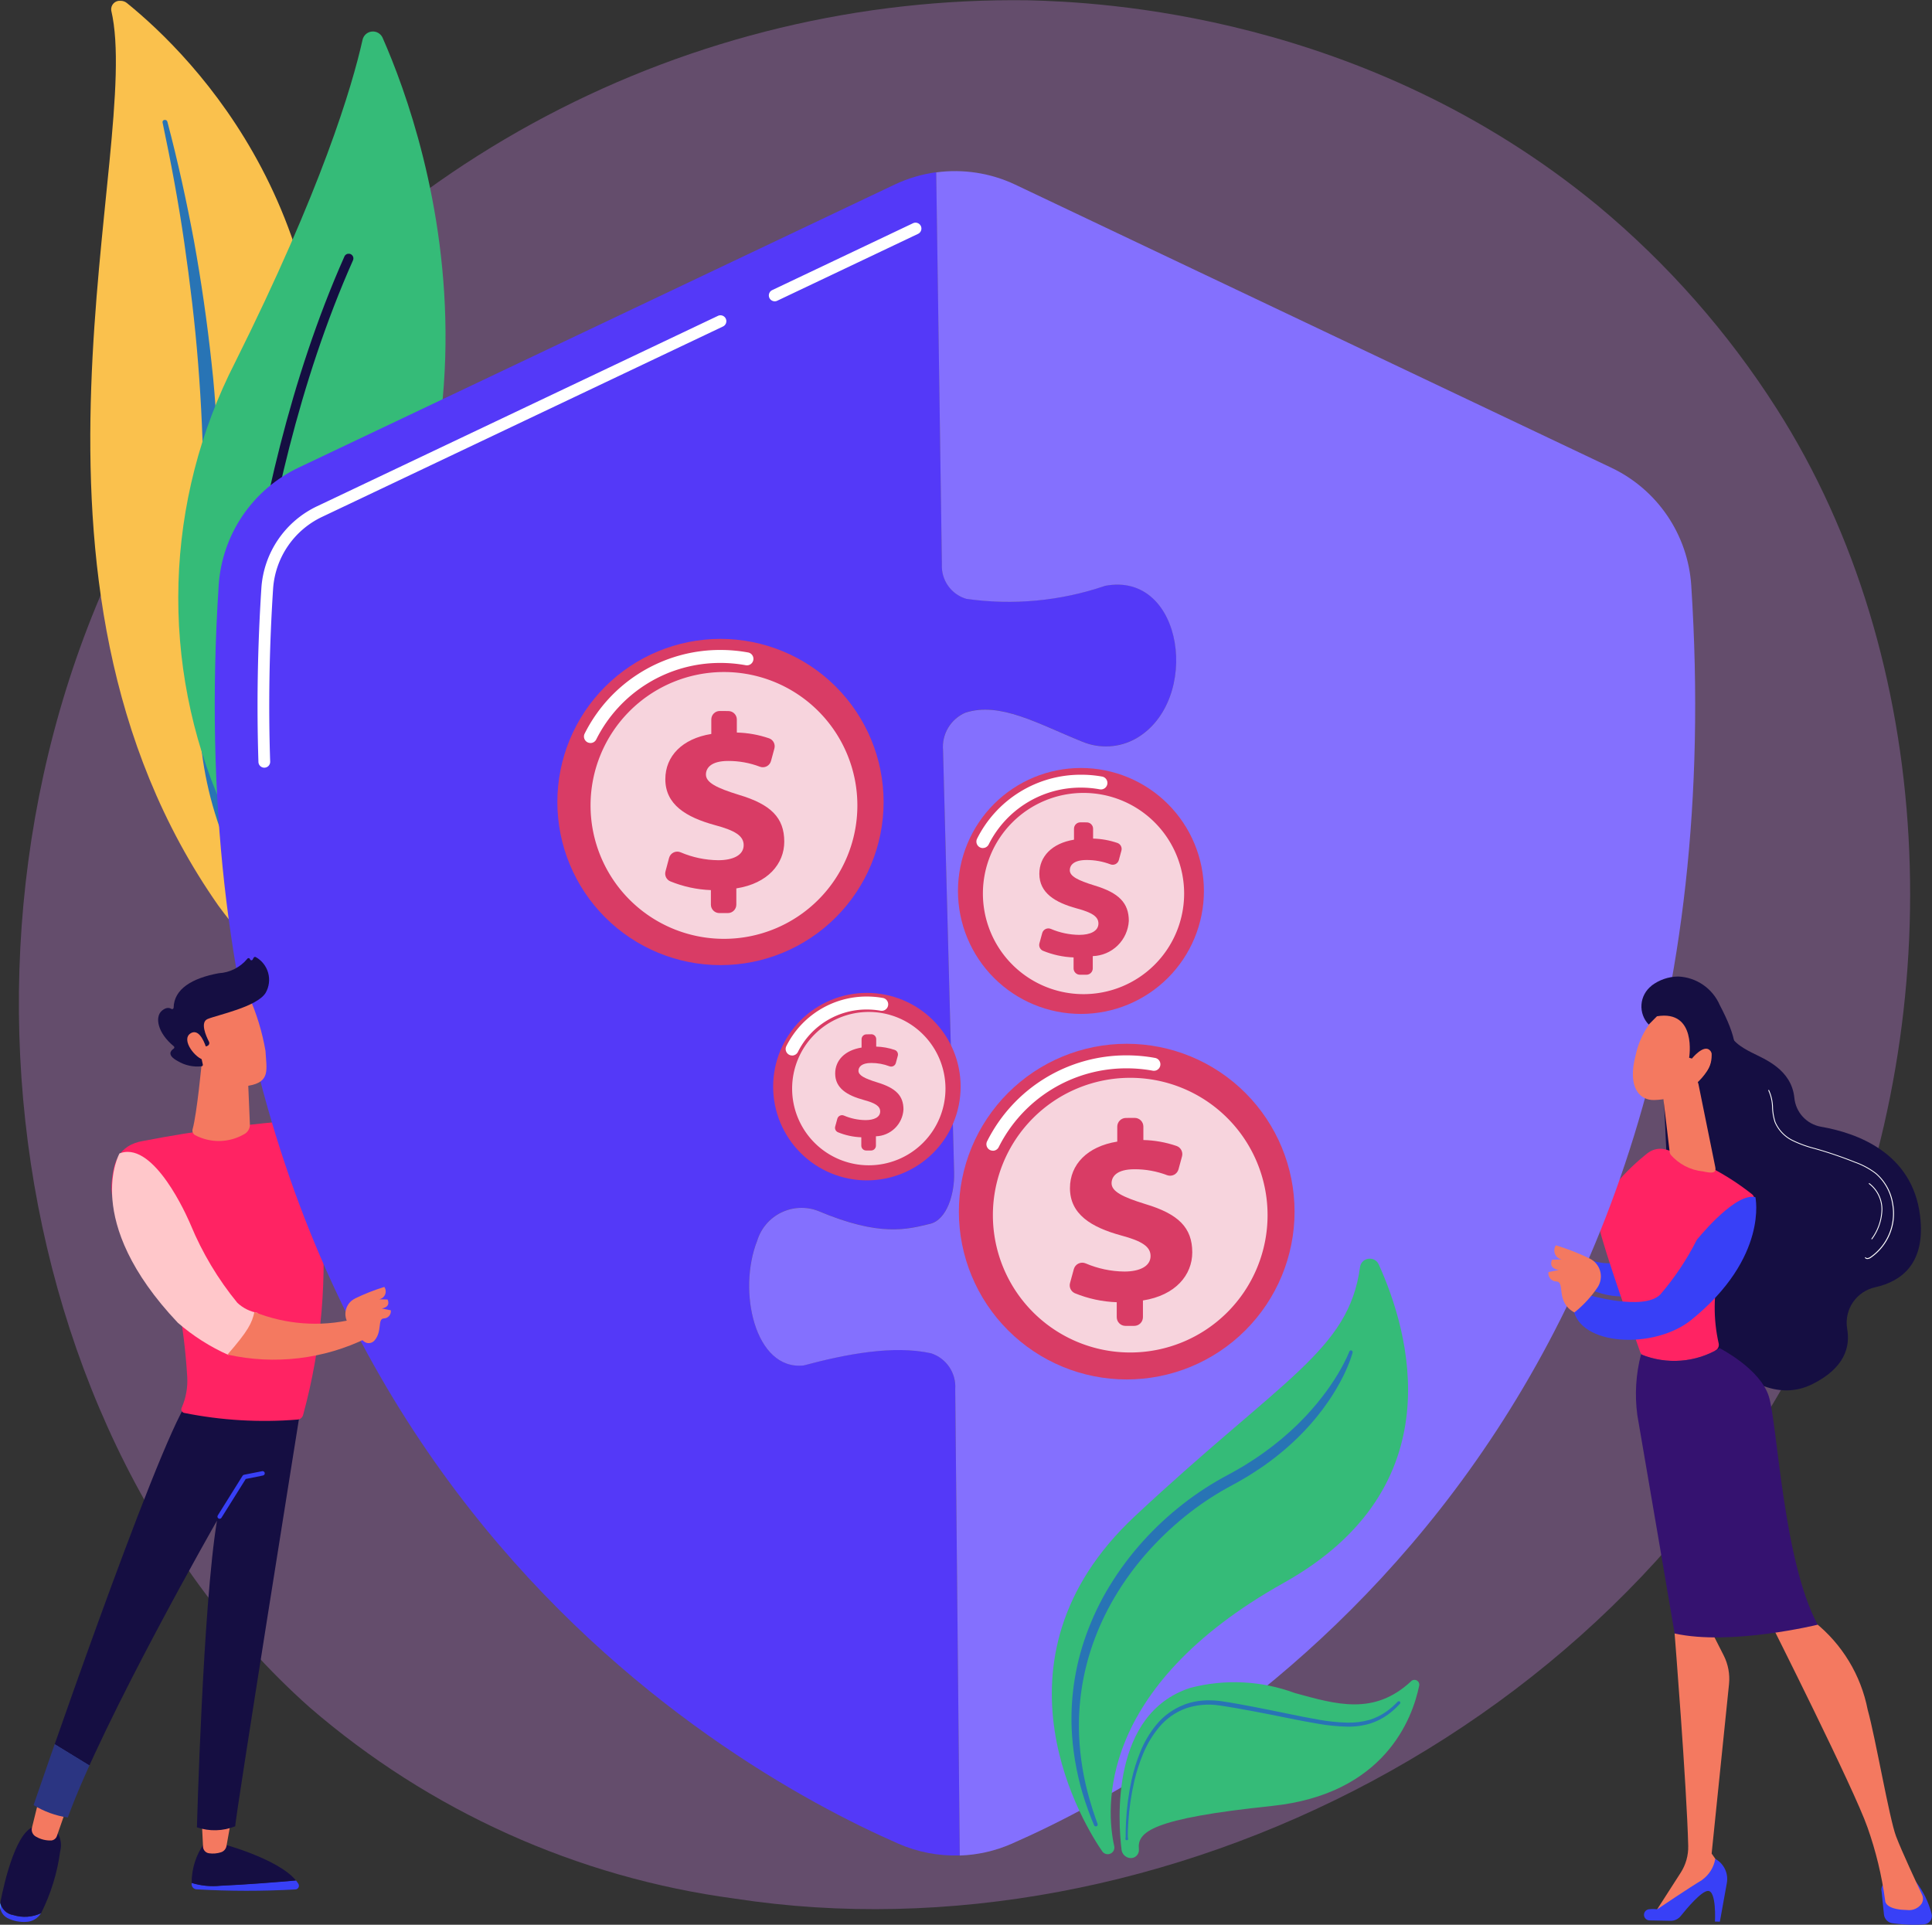 <svg id="Group_1087" data-name="Group 1087" xmlns="http://www.w3.org/2000/svg" xmlns:xlink="http://www.w3.org/1999/xlink" width="107.165" height="106.766" viewBox="0 0 107.165 106.766">
  <rect x="0" y="0" width="107.165" height="106.766" fill="#333333" stroke="none"/>
  <defs>
    <clipPath id="clip-path">
      <rect id="Rectangle_282" data-name="Rectangle 282" width="107.165" height="106.766" fill="none"/>
    </clipPath>
    <clipPath id="clip-path-3">
      <rect id="Rectangle_218" data-name="Rectangle 218" width="104.911" height="105.9" fill="none"/>
    </clipPath>
    <clipPath id="clip-path-4">
      <path id="Path_934" data-name="Path 934" d="M127.813,71.544c-10.179,23.966-37.292,37.393-60.8,33.771a45.191,45.191,0,0,1-23.6-10.627c-17.877-15.943-21.7-47.512-7.279-69.76A55.625,55.625,0,0,1,83.317.016c3.851.1,18.609.708,31.58,11.4a48.642,48.642,0,0,1,9.894,11.226c8.892,13.906,9.656,33.279,3.023,48.9" transform="translate(-27.3 0)" fill="none"/>
    </clipPath>
    <linearGradient id="linear-gradient" x1="0.169" y1="0.835" x2="0.169" y2="0.835" gradientUnits="objectBoundingBox">
      <stop offset="0" stop-color="#b37cff"/>
      <stop offset="1" stop-color="#f895e7"/>
    </linearGradient>
    <clipPath id="clip-path-5">
      <path id="Path_935" data-name="Path 935" d="M132.526,1.6c1.783,7.592-6.724,31.58,5.943,49.656A25.746,25.746,0,0,0,151.829,60.7c-5.971-4.426-10.768-11.682-7.962-31.566,2.236-15.849-6.737-24.918-10.472-27.946a.555.555,0,0,0-.353-.123.473.473,0,0,0-.516.536" transform="translate(-131.365 -1.06)" fill="#fac14d"/>
    </clipPath>
    <clipPath id="clip-path-6">
      <path id="Path_936" data-name="Path 936" d="M236.411,174.388a.118.118,0,0,0-.1.135c.467,2.214.884,4.434,1.205,6.665s.592,4.465.768,6.7.283,4.483.29,6.727-.075,4.485-.178,6.736a60.919,60.919,0,0,0-.027,6.8,20.151,20.151,0,0,0,1.593,6.728c.238.537.488,1.072.772,1.589s.573,1.033.883,1.54a24.3,24.3,0,0,0,2.119,2.914,26.724,26.724,0,0,0,5.578,4.882.558.558,0,0,0,.706-.08.4.4,0,0,0-.081-.6h0c-.5-.35-.993-.705-1.466-1.078-.24-.183-.471-.375-.705-.563s-.461-.384-.68-.585a24.245,24.245,0,0,1-6.087-8.35,19.661,19.661,0,0,1-1.056-3.171,21.641,21.641,0,0,1-.509-3.284,60.264,60.264,0,0,1-.029-6.708c.066-2.251.115-4.513.055-6.773q-.039-1.7-.149-3.388c-.033-.564-.078-1.128-.122-1.691s-.1-1.126-.164-1.689q-.364-3.374-.968-6.721c-.416-2.228-.9-4.446-1.482-6.644a.133.133,0,0,0-.132-.091l-.03,0" transform="translate(-236.306 -174.385)" fill="none"/>
    </clipPath>
    <linearGradient id="linear-gradient-2" x1="-0.648" y1="1.942" x2="-0.645" y2="1.942" gradientUnits="objectBoundingBox">
      <stop offset="0" stop-color="#18459f"/>
      <stop offset="1" stop-color="#2874b5"/>
    </linearGradient>
    <clipPath id="clip-path-7">
      <path id="Path_937" data-name="Path 937" d="M269.527,46.312c-.588,2.625-2.276,8.291-7.073,17.9a28.669,28.669,0,0,0-.721,24.61.94.94,0,0,0,1.539.262c16.593-17.605,9.9-37.138,7.37-42.88a.589.589,0,0,0-1.115.108" transform="translate(-259.304 -45.852)" fill="#35bb78"/>
    </clipPath>
    <clipPath id="clip-path-8">
      <path id="Path_938" data-name="Path 938" d="M339.864,369.3c-6.067,13.661-6.384,29.972-6.387,30.135a.261.261,0,1,0,.521.008c0-.162.32-16.37,6.342-29.932a.261.261,0,1,0-.477-.212" transform="translate(-333.477 -369.146)" fill="none"/>
    </clipPath>
    <linearGradient id="linear-gradient-3" x1="-1.836" y1="3.034" x2="-1.831" y2="3.034" gradientUnits="objectBoundingBox">
      <stop offset="0" stop-color="#2b3582"/>
      <stop offset="1" stop-color="#150e42"/>
    </linearGradient>
    <clipPath id="clip-path-9">
      <path id="Path_939" data-name="Path 939" d="M2176.045,1681.284c-2.481.927-3.711-.7-4.671-1.9a.981.981,0,0,0-1.011-.492,1.022,1.022,0,0,1-.726-.126s.13.591.53.616a.359.359,0,0,1,.286.159c-.032.016-.065.034-.1.053a2.557,2.557,0,0,1-2.055-.06.155.155,0,0,0-.2.211c.885,1.842,2.849.648,2.849.648s1.8,3.655,5.469,2.907,3.687-3.734,3.687-3.734l-3.023-4.2s1.439,4.989-1.042,5.916" transform="translate(-2168.09 -1675.368)" fill="none"/>
    </clipPath>
    <linearGradient id="linear-gradient-4" x1="-8.68" y1="3.524" x2="-8.676" y2="3.524" gradientUnits="objectBoundingBox">
      <stop offset="0" stop-color="#53d8ff"/>
      <stop offset="1" stop-color="#3840f7"/>
    </linearGradient>
    <clipPath id="clip-path-10">
      <path id="Path_940" data-name="Path 940" d="M2418.649,1504.794l.573,12.2s3.787,7.051,7.751,5.054c1.769-.891,2.093-2.054,1.909-3.068a2.014,2.014,0,0,1,1.571-2.3c1.428-.322,2.8-1.3,2.474-3.967-.428-3.49-3.5-4.589-5.5-4.934a1.8,1.8,0,0,1-1.473-1.607c-.165-1.569-1.624-2.132-2.372-2.509-1.343-.676-1.126-1.088-1.126-1.088Z" transform="translate(-2418.649 -1502.574)" fill="none"/>
    </clipPath>
    <linearGradient id="linear-gradient-5" x1="-4.011" y1="2.016" x2="-4.009" y2="2.016" xlink:href="#linear-gradient-3"/>
    <clipPath id="clip-path-11">
      <path id="Path_941" data-name="Path 941" d="M2736.958,2737.678l.136,1.326a.547.547,0,0,0,.47.487,9.38,9.38,0,0,0,1.2.084h.011c.183,0,.37-.007.557-.023a.468.468,0,0,0,.4-.6,4.815,4.815,0,0,0-.854-1.745l-1.467-.028h-.009a.452.452,0,0,0-.449.5" transform="translate(-2736.956 -2737.18)" fill="none"/>
    </clipPath>
    <linearGradient id="linear-gradient-6" x1="-35.336" y1="0.985" x2="-35.323" y2="0.985" xlink:href="#linear-gradient-4"/>
    <clipPath id="clip-path-12">
      <path id="Path_942" data-name="Path 942" d="M2407.063,2339.622s.671,8.417.755,11.781a2.633,2.633,0,0,1-.418,1.489l-1.487,2.315,3.706-2.094.082-.446-.584-.836.964-9.4a2.888,2.888,0,0,0-.3-1.6l-.731-1.438-1.712-1.222Z" transform="translate(-2405.914 -2338.17)" fill="none"/>
    </clipPath>
    <linearGradient id="linear-gradient-7" x1="-4.899" y1="2.022" x2="-4.897" y2="2.022" gradientUnits="objectBoundingBox">
      <stop offset="0" stop-color="#f9b776"/>
      <stop offset="1" stop-color="#f47960"/>
    </linearGradient>
    <clipPath id="clip-path-13">
      <path id="Path_943" data-name="Path 943" d="M2394.674,2705.484c-.609.353-2.484,1.62-2.484,1.62a1.686,1.686,0,0,0-.476,0,.31.31,0,0,0,.046.615l1.17.022a.7.7,0,0,0,.564-.263c.374-.467,1.147-1.377,1.509-1.394.487-.023.392,1.7.392,1.7l.273.005.386-2.142a1.272,1.272,0,0,0-.642-1.342,1.8,1.8,0,0,1-.737,1.172" transform="translate(-2391.457 -2704.312)" fill="none"/>
    </clipPath>
    <linearGradient id="linear-gradient-8" x1="-18.602" y1="1.029" x2="-18.595" y2="1.029" xlink:href="#linear-gradient-4"/>
    <clipPath id="clip-path-14">
      <path id="Path_944" data-name="Path 944" d="M2574.595,2344.068s4.685,9.309,5.418,11.428a20.215,20.215,0,0,1,.977,4.046c.011.26.329.515,1.22.532a.854.854,0,0,0,.8-.348.519.519,0,0,0,.029-.5c-.27-.574-1.128-2.409-1.443-3.24-.376-.992-1.14-5.469-1.576-7.029a8.229,8.229,0,0,0-2.927-4.841,2.218,2.218,0,0,0-1.373-.631,1.449,1.449,0,0,0-1.127.584" transform="translate(-2574.595 -2343.484)" fill="none"/>
    </clipPath>
    <linearGradient id="linear-gradient-9" x1="-5.388" y1="1.393" x2="-5.386" y2="1.393" xlink:href="#linear-gradient-7"/>
    <clipPath id="clip-path-15">
      <path id="Path_945" data-name="Path 945" d="M2328.411,1671.234c-.954.764-2.96,2.58-2.672,4.113.2,1.062,1.937,5.975,2.264,6.9a.358.358,0,0,0,.208.215,4.891,4.891,0,0,0,3.963-.276.364.364,0,0,0,.19-.394,8.964,8.964,0,0,1,1.89-7.766.359.359,0,0,0-.029-.506,14.144,14.144,0,0,0-4.755-2.479,1.127,1.127,0,0,0-.345-.054,1.14,1.14,0,0,0-.714.252" transform="translate(-2325.711 -1670.982)" fill="#ff2363"/>
    </clipPath>
    <clipPath id="clip-path-16">
      <path id="Path_946" data-name="Path 946" d="M2379.76,1961.556a8.733,8.733,0,0,0-.205,3.371c.285,1.631,2.069,12.113,2.069,12.113,3.11.692,7.934-.487,7.934-.487-1.921-3.568-2.226-11.111-2.707-12.657s-2.729-2.682-2.729-2.682a4.848,4.848,0,0,1-4.362.342" transform="translate(-2379.466 -1961.214)" fill="#351270"/>
    </clipPath>
    <clipPath id="clip-path-17">
      <path id="Path_947" data-name="Path 947" d="M2419.959,1565.32l-.852.359a.57.57,0,0,0-.345.593l.377,3.182a.5.5,0,0,0,.049.174,2.719,2.719,0,0,0,1.8.939c.407.085.773.157.683-.248l-.933-4.6a.571.571,0,0,0-.557-.447.565.565,0,0,0-.221.045" transform="translate(-2418.758 -1565.275)" fill="none"/>
    </clipPath>
    <linearGradient id="linear-gradient-10" x1="-15.52" y1="12.078" x2="-15.513" y2="12.078" xlink:href="#linear-gradient-7"/>
    <clipPath id="clip-path-19">
      <path id="Path_950" data-name="Path 950" d="M280.344,2735.762a4.031,4.031,0,0,1-1.6-.157c0,.031,0,.061,0,.089a.289.289,0,0,0,.274.272,48.967,48.967,0,0,0,5.482.005.205.205,0,0,0,.168-.309,1.7,1.7,0,0,0-.139-.194c-1.02.088-2.791.231-4.186.293" transform="translate(-278.744 -2735.469)" fill="none"/>
    </clipPath>
    <linearGradient id="linear-gradient-11" x1="-1.77" y1="3.817" x2="-1.764" y2="3.817" xlink:href="#linear-gradient-4"/>
    <clipPath id="clip-path-20">
      <path id="Path_951" data-name="Path 951" d="M279.437,2681.446a3.772,3.772,0,0,0-.7,2.2,4.033,4.033,0,0,0,1.6.157c1.4-.062,3.166-.2,4.187-.293-1-1.23-4.187-2.06-4.187-2.06Z" transform="translate(-278.735 -2681.446)" fill="none"/>
    </clipPath>
    <linearGradient id="linear-gradient-12" x1="-1.833" y1="1.892" x2="-1.827" y2="1.892" xlink:href="#linear-gradient-3"/>
    <clipPath id="clip-path-21">
      <path id="Path_952" data-name="Path 952" d="M293.163,2642.95l.084,1.665a.38.38,0,0,0,.325.357,1.476,1.476,0,0,0,.675-.056.449.449,0,0,0,.3-.346l.291-1.621Z" transform="translate(-293.163 -2642.95)" fill="none"/>
    </clipPath>
    <linearGradient id="linear-gradient-13" x1="-6.664" y1="2.919" x2="-6.641" y2="2.919" xlink:href="#linear-gradient-7"/>
    <clipPath id="clip-path-22">
      <path id="Path_953" data-name="Path 953" d="M.015,2767.641a.817.817,0,0,0-.015.152v.006a.785.785,0,0,0,.4.689,2.02,2.02,0,0,0,1.073.217.993.993,0,0,0,.8-.48l0,0a2.127,2.127,0,0,1-1.539.105.878.878,0,0,1-.726-.694l0,.009" transform="translate(0 -2767.632)" fill="none"/>
    </clipPath>
    <linearGradient id="linear-gradient-14" x1="0" y1="1.133" x2="0.017" y2="1.133" xlink:href="#linear-gradient-4"/>
    <clipPath id="clip-path-23">
      <path id="Path_954" data-name="Path 954" d="M.436,2660.64a.877.877,0,0,0,.726.694,2.129,2.129,0,0,0,1.539-.105,10.859,10.859,0,0,0,1.058-3.445,1.286,1.286,0,0,0-.511-1.385H2.491c-1.12,0-1.823,3.055-2.055,4.242" transform="translate(-0.436 -2656.398)" fill="none"/>
    </clipPath>
    <linearGradient id="linear-gradient-15" x1="-0.005" y1="1.08" x2="0.006" y2="1.08" xlink:href="#linear-gradient-3"/>
    <clipPath id="clip-path-24">
      <path id="Path_955" data-name="Path 955" d="M46.109,2617.512a.444.444,0,0,0,.231.5,1.57,1.57,0,0,0,.853.207.371.371,0,0,0,.3-.247l.6-1.723-1.58-.377Z" transform="translate(-46.095 -2615.874)" fill="none"/>
    </clipPath>
    <linearGradient id="linear-gradient-16" x1="-0.843" y1="2.945" x2="-0.824" y2="2.945" xlink:href="#linear-gradient-7"/>
    <clipPath id="clip-path-25">
      <path id="Path_956" data-name="Path 956" d="M48.812,2060.464a4.982,4.982,0,0,0,1.9.69c1.994-5.476,8.274-16.465,8.274-16.465-.78,4.714-1.112,17.009-1.112,17.009A3.059,3.059,0,0,0,60,2061.64c-.061-.126,3.619-23.126,3.619-23.126l-6.24-.465c-1.8,2.635-8.565,22.415-8.565,22.415" transform="translate(-48.812 -2038.049)" fill="none"/>
    </clipPath>
    <linearGradient id="linear-gradient-17" x1="0.172" y1="1.176" x2="0.173" y2="1.176" xlink:href="#linear-gradient-3"/>
    <clipPath id="clip-path-26">
      <path id="Path_957" data-name="Path 957" d="M318.794,2140.078l-1.012.2a.123.123,0,0,0-.079.055l-1.375,2.2a.122.122,0,0,0,.039.168.117.117,0,0,0,.065.019.123.123,0,0,0,.1-.057l1.347-2.152.96-.193a.122.122,0,0,0-.025-.241l-.023,0" transform="translate(-316.309 -2140.076)" fill="none"/>
    </clipPath>
    <linearGradient id="linear-gradient-18" x1="-3.253" y1="7.179" x2="-3.243" y2="7.179" xlink:href="#linear-gradient-4"/>
    <clipPath id="clip-path-27">
      <path id="Path_958" data-name="Path 958" d="M163.985,1630.022c-1.434.241-1.641,1.275-1.741,2.13-.226,1.933.973,2.418,2.62,2.655a33.646,33.646,0,0,1,1.554,8.314,3.715,3.715,0,0,1-.291,1.663l-.024.057a.2.2,0,0,0,.138.269,22.574,22.574,0,0,0,6.3.37.344.344,0,0,0,.306-.262,32.254,32.254,0,0,0,.987-11.6c5.05,2.914,2.913-3.675.217-4.61a2.852,2.852,0,0,0-.771-.152c-.1-.006-.2-.009-.317-.009a74.957,74.957,0,0,0-8.976,1.176" transform="translate(-162.217 -1628.846)" fill="#ff2363"/>
    </clipPath>
    <clipPath id="clip-path-28">
      <path id="Path_959" data-name="Path 959" d="M440.429,1664.558a.074.074,0,0,0-.021.075l.119-.027a.053.053,0,0,1-.074.052c.089.059.495.764.847,3.138l.121-.018c-.371-2.5-.8-3.188-.921-3.233Z" transform="translate(-440.405 -1664.546)" fill="none"/>
    </clipPath>
    <linearGradient id="linear-gradient-19" x1="-16.416" y1="13.32" x2="-16.379" y2="13.32" xlink:href="#linear-gradient-4"/>
    <clipPath id="clip-path-29">
      <path id="Path_960" data-name="Path 960" d="M279.928,1548.912a.29.29,0,0,0,.137.331,2.806,2.806,0,0,0,2.705-.042.6.6,0,0,0,.335-.567l-.117-2.769-2.55-.666s-.271,2.866-.51,3.714" transform="translate(-279.917 -1545.198)" fill="none"/>
    </clipPath>
    <linearGradient id="linear-gradient-20" x1="-1.869" y1="11.778" x2="-1.862" y2="11.778" xlink:href="#linear-gradient-7"/>
    <clipPath id="clip-path-30">
      <path id="Path_961" data-name="Path 961" d="M350.16,251.4,317.1,267.1a7.79,7.79,0,0,0-4.436,6.528c-3.1,47.931,27.632,65.395,37.706,69.806a7.807,7.807,0,0,0,3.4.649l-.252-25.874a1.949,1.949,0,0,0-1.338-1.986c-2.085-.459-4.691.038-7.076.676-2.7.285-3.67-4.141-2.57-6.918a2.569,2.569,0,0,1,3.369-1.657c3.456,1.464,4.96,1.019,6.213.721.94-.223,1.372-1.673,1.341-2.844l-.616-23.433a2.067,2.067,0,0,1,1.237-2.077c1.93-.624,4.025.617,6.48,1.605a3.387,3.387,0,0,0,3-.179c3.613-2.079,2.661-9.289-1.716-8.466a16.565,16.565,0,0,1-7.708.723,1.893,1.893,0,0,1-1.352-1.914l-.315-21.743a7.787,7.787,0,0,0-2.3.681" transform="translate(-312.448 -250.723)" fill="none"/>
    </clipPath>
    <clipPath id="clip-path-31">
      <path id="Path_962" data-name="Path 962" d="M1100.206,248.949l.315,21.743a1.892,1.892,0,0,0,1.352,1.914,16.567,16.567,0,0,0,7.708-.723c4.377-.824,5.329,6.387,1.716,8.466a3.386,3.386,0,0,1-2.995.179c-2.455-.988-4.55-2.229-6.48-1.605a2.067,2.067,0,0,0-1.237,2.077l.616,23.433c.031,1.171-.4,2.621-1.341,2.844-1.253.3-2.757.743-6.213-.721a2.569,2.569,0,0,0-3.37,1.657c-1.1,2.777-.133,7.2,2.57,6.918,2.385-.638,4.991-1.135,7.076-.676a1.949,1.949,0,0,1,1.338,1.986l.252,25.874a7.806,7.806,0,0,0,2.868-.649c10.074-4.412,40.807-21.875,37.706-69.806a7.79,7.79,0,0,0-4.436-6.528l-33.058-15.7a7.805,7.805,0,0,0-4.387-.681" transform="translate(-1089.832 -248.879)" fill="none"/>
    </clipPath>
    <clipPath id="clip-path-33">
      <path id="Path_965" data-name="Path 965" d="M2295.288,1743.453a15.036,15.036,0,0,1-2.024,3.025c-.944.917-4.01.008-4.01.008l-.815.743c.322,2.117,4.519,2.3,6.563.641,4.28-3.469,3.545-6.8,3.545-6.8a.727.727,0,0,0-.183-.022c-1.16,0-3.076,2.4-3.076,2.4" transform="translate(-2288.438 -1741.051)" fill="none"/>
    </clipPath>
    <linearGradient id="linear-gradient-21" x1="-6.29" y1="3.143" x2="-6.287" y2="3.143" xlink:href="#linear-gradient-4"/>
    <clipPath id="clip-path-34">
      <path id="Path_966" data-name="Path 966" d="M2253.16,1812.292l-.532.013s-.26.456.366.571l-.571.116a.456.456,0,0,0,.447.52c.5.028-.069,1.146.994,1.718a6.24,6.24,0,0,0,1.3-1.416,1.1,1.1,0,0,0-.453-1.574,13.064,13.064,0,0,0-1.874-.735.511.511,0,0,0,.328.788" transform="translate(-2252.421 -1811.503)" fill="none"/>
    </clipPath>
    <linearGradient id="linear-gradient-22" x1="-17.473" y1="8.061" x2="-17.465" y2="8.061" xlink:href="#linear-gradient-7"/>
    <clipPath id="clip-path-35">
      <path id="Path_967" data-name="Path 967" d="M2377.061,1462.746a4.516,4.516,0,0,0-1.6,2.575c-.5,1.861.243,2.546,1.021,2.52a3.6,3.6,0,0,0,2.908-1.568c.88-1.163-.476-3.679-1.793-3.68a1.02,1.02,0,0,0-.536.153" transform="translate(-2375.298 -1462.593)" fill="none"/>
    </clipPath>
    <linearGradient id="linear-gradient-23" x1="-13.305" y1="7.664" x2="-13.3" y2="7.664" xlink:href="#linear-gradient-7"/>
    <clipPath id="clip-path-36">
      <path id="Path_968" data-name="Path 968" d="M2387.667,1421.2a1.45,1.45,0,0,0-.157,2.151l.459-.46c2.233-.368,1.784,2.3,1.784,2.3l.152.047s.648-.808.994-.463c.47.471-.4,1.545-.4,1.545s.566.91,1.362-.124.482-2.226-.412-3.932a2.632,2.632,0,0,0-2.305-1.578,2.486,2.486,0,0,0-1.479.509" transform="translate(-2387.08 -1420.691)" fill="none"/>
    </clipPath>
    <linearGradient id="linear-gradient-24" x1="-10.716" y1="6.3" x2="-10.711" y2="6.3" xlink:href="#linear-gradient-3"/>
    <clipPath id="clip-path-37">
      <path id="Path_969" data-name="Path 969" d="M163.356,1675.59s-2.138,3.719,3.23,9.4a11.3,11.3,0,0,0,2.812,1.79,7.212,7.212,0,0,0,1.623-2.333,2.194,2.194,0,0,1-1.135-.565,17.3,17.3,0,0,1-2.588-4.326s-1.667-4.044-3.494-4.044a1.234,1.234,0,0,0-.447.084" transform="translate(-162.936 -1675.506)" fill="#ffc7ca"/>
    </clipPath>
    <clipPath id="clip-path-38">
      <path id="Path_970" data-name="Path 970" d="M330.91,1910.89a11.752,11.752,0,0,0,7.746-.921l-.791-1.033a9.065,9.065,0,0,1-5.461-.409c-.137.612-.331,1.027-1.494,2.364" transform="translate(-330.91 -1908.526)" fill="none"/>
    </clipPath>
    <linearGradient id="linear-gradient-25" x1="-2.024" y1="4.516" x2="-2.018" y2="4.516" xlink:href="#linear-gradient-7"/>
    <clipPath id="clip-path-39">
      <path id="Path_971" data-name="Path 971" d="M503.4,1872.807a.954.954,0,0,0-.391,1.367,3.89,3.89,0,0,0,.863,1,.424.424,0,0,0,.606-.039c.443-.514.151-1.2.517-1.222a.4.4,0,0,0,.387-.451l-.5-.1c.543-.1.317-.5.317-.5l-.461-.011a.443.443,0,0,0,.284-.685,11.34,11.34,0,0,0-1.625.64" transform="translate(-502.879 -1872.167)" fill="none"/>
    </clipPath>
    <linearGradient id="linear-gradient-26" x1="-4.501" y1="8.615" x2="-4.491" y2="8.615" xlink:href="#linear-gradient-7"/>
    <clipPath id="clip-path-40">
      <path id="Path_972" data-name="Path 972" d="M270.813,1450.324c-.194.657.67,2.261.67,2.261a2.569,2.569,0,0,0,2.778,1.433c1.209-.211.983-.889.925-1.934a12.769,12.769,0,0,0-.925-3.037s-3.255.62-3.449,1.276" transform="translate(-270.785 -1449.048)" fill="none"/>
    </clipPath>
    <linearGradient id="linear-gradient-27" x1="-1.298" y1="7.427" x2="-1.292" y2="7.427" xlink:href="#linear-gradient-7"/>
    <clipPath id="clip-path-41">
      <path id="Path_973" data-name="Path 973" d="M235.292,1392.08l-.05.1a.082.082,0,0,1-.152-.016.082.082,0,0,0-.148-.021,2.219,2.219,0,0,1-1.587.8c-1.491.275-2.477.879-2.5,1.909a.082.082,0,0,1-.127.068c-.11-.067-.286-.1-.522.1-.409.344-.242,1.237.656,1.972a.081.081,0,0,1,0,.131c-.163.106-.405.358.223.694a2.117,2.117,0,0,0,1.323.288.082.082,0,0,0,.066-.1l-.2-.906a.082.082,0,0,1,.08-.1h.311l.069-.03a.166.166,0,0,0,.081-.228c-.17-.329-.5-1.084-.073-1.26.553-.227,2.744-.674,3.217-1.451a1.447,1.447,0,0,0-.553-1.986.088.088,0,0,0-.036-.008.082.082,0,0,0-.073.043" transform="translate(-229.994 -1392.037)" fill="none"/>
    </clipPath>
    <linearGradient id="linear-gradient-28" x1="-0.823" y1="6.191" x2="-0.818" y2="6.191" xlink:href="#linear-gradient-3"/>
    <clipPath id="clip-path-42">
      <path id="Path_974" data-name="Path 974" d="M272.55,1501.61c-.57.357.3,1.425.754,1.473l.147-.558s-.254-.978-.7-.978a.372.372,0,0,0-.2.063" transform="translate(-272.362 -1501.547)" fill="none"/>
    </clipPath>
    <linearGradient id="linear-gradient-29" x1="-4.609" y1="23.556" x2="-4.591" y2="23.556" xlink:href="#linear-gradient-7"/>
    <clipPath id="clip-path-43">
      <path id="Path_975" data-name="Path 975" d="M1547.168,1831.472c-.628,4.637-4.283,6.148-12.485,13.812-8.64,8.073-2.64,17.4-1.812,18.594a.369.369,0,0,0,.663-.292c-.435-1.942-1.06-8.749,9.41-14.605,9.492-5.309,6.951-13.941,5.262-17.659a.532.532,0,0,0-.494-.32.538.538,0,0,0-.544.471" transform="translate(-1530.073 -1831.001)" fill="#35bb78"/>
    </clipPath>
    <clipPath id="clip-path-44">
      <path id="Path_976" data-name="Path 976" d="M1644.829,2443.934c-2.057,1.914-4.143,1.284-6.444.653a9.679,9.679,0,0,0-5.806-.287c-4.419,1.433-4.006,7.382-3.812,8.977a.531.531,0,0,0,.441.459.448.448,0,0,0,.522-.486c-.1-.955.671-1.7,7.374-2.4,6.262-.654,7.8-4.851,8.173-6.672a.268.268,0,0,0-.447-.249" transform="translate(-1628.659 -2443.86)" fill="#35bb78"/>
    </clipPath>
    <clipPath id="clip-path-45">
      <path id="Path_977" data-name="Path 977" d="M1574.142,1964.323s-.041.115-.142.328-.256.521-.481.9a13.2,13.2,0,0,1-.892,1.3q-.278.363-.621.747c-.223.258-.475.515-.74.779a16.046,16.046,0,0,1-1.854,1.549c-.346.253-.717.493-1.1.731-.2.113-.389.233-.592.342l-.619.337a17.008,17.008,0,0,0-2.476,1.68,17.184,17.184,0,0,0-2.21,2.15,16.644,16.644,0,0,0-1.783,2.517,14.853,14.853,0,0,0-1.216,2.729,13.643,13.643,0,0,0-.6,2.728,13.478,13.478,0,0,0-.057,2.5,15.144,15.144,0,0,0,.723,3.647c.143.426.269.754.358.977l.14.34a.1.1,0,0,0,.194-.074v0l-.123-.342c-.079-.224-.188-.553-.31-.978a14.89,14.89,0,0,1-.591-3.589,13.633,13.633,0,0,1,.75-5.041,14.658,14.658,0,0,1,1.214-2.613,16.067,16.067,0,0,1,1.745-2.412,17.571,17.571,0,0,1,2.146-2.066,16.438,16.438,0,0,1,2.387-1.611l.312-.169.314-.174c.209-.115.408-.241.609-.36.394-.251.777-.5,1.131-.77a14.836,14.836,0,0,0,1.877-1.659,13.19,13.19,0,0,0,1.333-1.642,11.689,11.689,0,0,0,.829-1.4,8.813,8.813,0,0,0,.411-.964c.081-.228.113-.357.113-.357v0a.1.1,0,0,0-.06-.112.1.1,0,0,0-.032-.006.1.1,0,0,0-.09.063" transform="translate(-1558.728 -1964.26)" fill="none"/>
    </clipPath>
    <linearGradient id="linear-gradient-30" x1="-1.982" y1="1.612" x2="-1.98" y2="1.612" xlink:href="#linear-gradient-2"/>
    <clipPath id="clip-path-46">
      <path id="Path_978" data-name="Path 978" d="M1640.3,2473.918a3.7,3.7,0,0,0-1.553,1.118,5.756,5.756,0,0,0-.9,1.536,9.545,9.545,0,0,0-.468,1.518,14.181,14.181,0,0,0-.311,2.347c-.014.285-.018.51-.018.664,0,.077,0,.135,0,.175a.32.32,0,0,1-.012.061v0a.077.077,0,1,0,.144-.006.257.257,0,0,1-.014-.058,1.628,1.628,0,0,1,0-.173c0-.152.01-.375.028-.657a14.03,14.03,0,0,1,.342-2.319,9.391,9.391,0,0,1,.481-1.483,5.659,5.659,0,0,1,.888-1.476,3.48,3.48,0,0,1,1.475-1.04,3.941,3.941,0,0,1,1.861-.166c.635.094,1.279.21,1.906.327s1.246.243,1.844.363,1.178.236,1.732.327a10.546,10.546,0,0,0,1.583.159,4.135,4.135,0,0,0,1.346-.183,3.423,3.423,0,0,0,.936-.48,4.243,4.243,0,0,0,.513-.438l.165-.171a.085.085,0,0,0-.12-.119l0,0-.163.162a4.034,4.034,0,0,1-.5.411,3.239,3.239,0,0,1-.89.438,4.21,4.21,0,0,1-1.283.159,10.433,10.433,0,0,1-1.549-.163c-.548-.093-1.125-.21-1.722-.333s-1.215-.25-1.845-.371-1.267-.241-1.92-.334a5.013,5.013,0,0,0-.6-.037,3.877,3.877,0,0,0-1.37.235" transform="translate(-1637.032 -2473.683)" fill="none"/>
    </clipPath>
    <linearGradient id="linear-gradient-31" x1="-5.033" y1="1.003" x2="-5.03" y2="1.003" xlink:href="#linear-gradient-2"/>
    <clipPath id="clip-path-47">
      <path id="Path_979" data-name="Path 979" d="M1124.678,1449.64a5.2,5.2,0,1,0,5.2-5.2,5.2,5.2,0,0,0-5.2,5.2" transform="translate(-1124.678 -1444.443)" fill="none"/>
    </clipPath>
    <linearGradient id="linear-gradient-32" x1="-2.78" y1="3.671" x2="-2.777" y2="3.671" gradientUnits="objectBoundingBox">
      <stop offset="0" stop-color="#fdf53f"/>
      <stop offset="1" stop-color="#d93c65"/>
    </linearGradient>
    <clipPath id="clip-path-48">
      <path id="Path_980" data-name="Path 980" d="M1129.209,1454a5.024,5.024,0,1,0,5.025-5.024,5.025,5.025,0,0,0-5.025,5.024" transform="translate(-1129.209 -1448.976)" fill="none"/>
    </clipPath>
    <linearGradient id="linear-gradient-33" x1="-2.953" y1="3.838" x2="-2.95" y2="3.838" xlink:href="#linear-gradient-32"/>
    <clipPath id="clip-path-50">
      <rect id="Rectangle_264" data-name="Rectangle 264" width="8.505" height="8.505" fill="none"/>
    </clipPath>
    <clipPath id="clip-path-51">
      <path id="Path_983" data-name="Path 983" d="M1216.469,1504.686a.27.27,0,0,0-.27.27v.463c-.929.149-1.464.708-1.464,1.441,0,.811.661,1.213,1.583,1.465.646.173.913.346.913.638,0,.323-.347.48-.811.48a3.133,3.133,0,0,1-1.2-.252.27.27,0,0,0-.366.177l-.118.431a.268.268,0,0,0,.148.316,3.772,3.772,0,0,0,1.3.281v.463a.269.269,0,0,0,.27.27h.272a.269.269,0,0,0,.269-.27v-.518a1.578,1.578,0,0,0,1.528-1.488c0-.764-.425-1.189-1.449-1.5-.717-.221-1.047-.394-1.047-.646,0-.2.158-.433.709-.433a2.807,2.807,0,0,1,1.009.183.269.269,0,0,0,.355-.182l.108-.4a.268.268,0,0,0-.168-.324,3.441,3.441,0,0,0-1.029-.185v-.415a.269.269,0,0,0-.27-.27Z" transform="translate(-1214.728 -1504.686)" fill="none"/>
    </clipPath>
    <linearGradient id="linear-gradient-34" x1="-5.937" y1="7.52" x2="-5.932" y2="7.52" xlink:href="#linear-gradient-32"/>
    <clipPath id="clip-path-52">
      <path id="Path_984" data-name="Path 984" d="M810.788,938.46a9.048,9.048,0,1,0,9.048-9.048,9.048,9.048,0,0,0-9.048,9.048" transform="translate(-810.788 -929.412)" fill="none"/>
    </clipPath>
    <linearGradient id="linear-gradient-35" x1="-1.066" y1="2.94" x2="-1.064" y2="2.94" xlink:href="#linear-gradient-32"/>
    <clipPath id="clip-path-53">
      <path id="Path_985" data-name="Path 985" d="M818.679,946.049a8.747,8.747,0,1,0,8.747-8.747,8.747,8.747,0,0,0-8.747,8.747" transform="translate(-818.679 -937.302)" fill="none"/>
    </clipPath>
    <linearGradient id="linear-gradient-36" x1="-1.148" y1="3.069" x2="-1.147" y2="3.069" xlink:href="#linear-gradient-32"/>
    <clipPath id="clip-path-55">
      <rect id="Rectangle_269" data-name="Rectangle 269" width="14.806" height="14.806" fill="none"/>
    </clipPath>
    <clipPath id="clip-path-56">
      <path id="Path_988" data-name="Path 988" d="M970.583,1034.283a.469.469,0,0,0-.469.469v.805c-1.617.26-2.55,1.234-2.55,2.508,0,1.412,1.151,2.111,2.755,2.55,1.124.3,1.59.6,1.59,1.11,0,.562-.6.836-1.412.836a5.453,5.453,0,0,1-2.086-.439.47.47,0,0,0-.638.307l-.2.75a.466.466,0,0,0,.258.55,6.57,6.57,0,0,0,2.26.49v.805a.469.469,0,0,0,.469.469h.473a.469.469,0,0,0,.469-.469v-.9c1.754-.274,2.659-1.371,2.659-2.591,0-1.329-.74-2.07-2.522-2.6-1.247-.384-1.823-.685-1.823-1.124,0-.356.274-.754,1.234-.754a4.886,4.886,0,0,1,1.757.319.468.468,0,0,0,.618-.316l.188-.694a.467.467,0,0,0-.292-.564,5.985,5.985,0,0,0-1.791-.321v-.723a.469.469,0,0,0-.469-.469Z" transform="translate(-967.552 -1034.283)" fill="none"/>
    </clipPath>
    <linearGradient id="linear-gradient-37" x1="-2.582" y1="5.891" x2="-2.579" y2="5.891" xlink:href="#linear-gradient-32"/>
    <clipPath id="clip-path-57">
      <path id="Path_989" data-name="Path 989" d="M1394.85,1527.706a9.31,9.31,0,1,0,9.31-9.31,9.31,9.31,0,0,0-9.31,9.31" transform="translate(-1394.85 -1518.396)" fill="none"/>
    </clipPath>
    <linearGradient id="linear-gradient-38" x1="-1.88" y1="2.006" x2="-1.878" y2="2.006" xlink:href="#linear-gradient-32"/>
    <clipPath id="clip-path-58">
      <path id="Path_990" data-name="Path 990" d="M1402.968,1535.514a9,9,0,1,0,9-9,9,9,0,0,0-9,9" transform="translate(-1402.968 -1526.514)" fill="none"/>
    </clipPath>
    <linearGradient id="linear-gradient-39" x1="-2.005" y1="2.086" x2="-2.004" y2="2.086" xlink:href="#linear-gradient-32"/>
    <clipPath id="clip-path-60">
      <rect id="Rectangle_274" data-name="Rectangle 274" width="15.235" height="15.235" fill="none"/>
    </clipPath>
    <clipPath id="clip-path-61">
      <path id="Path_993" data-name="Path 993" d="M1559.276,1626.306a.482.482,0,0,0-.483.483v.829c-1.664.268-2.624,1.269-2.624,2.581,0,1.453,1.185,2.172,2.835,2.624,1.157.31,1.636.62,1.636,1.142,0,.578-.62.861-1.453.861a5.61,5.61,0,0,1-2.147-.452.483.483,0,0,0-.656.316l-.211.772a.48.48,0,0,0,.265.566,6.756,6.756,0,0,0,2.326.5v.829a.483.483,0,0,0,.483.483h.487a.483.483,0,0,0,.483-.483v-.927c1.805-.282,2.736-1.411,2.736-2.666,0-1.368-.762-2.13-2.6-2.68-1.283-.395-1.876-.705-1.876-1.156,0-.367.282-.776,1.27-.776a5.02,5.02,0,0,1,1.808.328.482.482,0,0,0,.635-.325l.194-.714a.48.48,0,0,0-.3-.58,6.148,6.148,0,0,0-1.843-.331v-.744a.482.482,0,0,0-.483-.483Z" transform="translate(-1556.157 -1626.306)" fill="none"/>
    </clipPath>
    <linearGradient id="linear-gradient-40" x1="-4.175" y1="3.809" x2="-4.173" y2="3.809" xlink:href="#linear-gradient-32"/>
    <clipPath id="clip-path-62">
      <path id="Path_994" data-name="Path 994" d="M1393.5,1124.024a6.821,6.821,0,1,0,6.821-6.821,6.821,6.821,0,0,0-6.821,6.821" transform="translate(-1393.498 -1117.203)" fill="none"/>
    </clipPath>
    <linearGradient id="linear-gradient-41" x1="-2.616" y1="3.48" x2="-2.614" y2="3.48" xlink:href="#linear-gradient-32"/>
    <clipPath id="clip-path-63">
      <path id="Path_995" data-name="Path 995" d="M1399.446,1129.745a6.594,6.594,0,1,0,6.594-6.594,6.595,6.595,0,0,0-6.594,6.594" transform="translate(-1399.446 -1123.151)" fill="none"/>
    </clipPath>
    <linearGradient id="linear-gradient-42" x1="-2.78" y1="3.637" x2="-2.778" y2="3.637" xlink:href="#linear-gradient-32"/>
    <clipPath id="clip-path-65">
      <rect id="Rectangle_279" data-name="Rectangle 279" width="11.163" height="11.163" fill="none"/>
    </clipPath>
    <clipPath id="clip-path-66">
      <path id="Path_998" data-name="Path 998" d="M1513.972,1196.268a.354.354,0,0,0-.354.354v.608c-1.219.2-1.922.93-1.922,1.891,0,1.064.868,1.591,2.077,1.922.847.227,1.2.455,1.2.837,0,.424-.455.63-1.065.63a4.115,4.115,0,0,1-1.573-.331.354.354,0,0,0-.48.232l-.154.566a.351.351,0,0,0,.194.415,4.959,4.959,0,0,0,1.7.369v.607a.354.354,0,0,0,.354.354h.356a.354.354,0,0,0,.354-.354v-.679a2.071,2.071,0,0,0,2-1.953c0-1-.558-1.56-1.9-1.964-.94-.289-1.374-.517-1.374-.847,0-.269.207-.568.93-.568a3.681,3.681,0,0,1,1.325.241.353.353,0,0,0,.466-.238l.142-.523a.352.352,0,0,0-.22-.425,4.513,4.513,0,0,0-1.351-.243v-.545a.354.354,0,0,0-.354-.354Z" transform="translate(-1511.687 -1196.268)" fill="none"/>
    </clipPath>
    <linearGradient id="linear-gradient-43" x1="-5.617" y1="7.094" x2="-5.613" y2="7.094" xlink:href="#linear-gradient-32"/>
  </defs>
  <g id="Group_1086" data-name="Group 1086" clip-path="url(#clip-path)">
    <g id="Group_957" data-name="Group 957">
      <g id="Group_956" data-name="Group 956" clip-path="url(#clip-path)">
        <g id="Group_955" data-name="Group 955" transform="translate(1.041)" opacity="0.3">
          <g id="Group_954" data-name="Group 954">
            <g id="Group_953" data-name="Group 953" clip-path="url(#clip-path-3)">
              <g id="Group_952" data-name="Group 952" transform="translate(0 0)">
                <g id="Group_951" data-name="Group 951" clip-path="url(#clip-path-4)">
                  <rect id="Rectangle_217" data-name="Rectangle 217" width="156.556" height="156.872" transform="matrix(0.659, -0.753, 0.753, 0.659, -59.799, 61.507)" fill="url(#linear-gradient)"/>
                </g>
              </g>
            </g>
          </g>
        </g>
      </g>
    </g>
    <g id="Group_959" data-name="Group 959" transform="translate(5.009 0.04)">
      <g id="Group_958" data-name="Group 958" clip-path="url(#clip-path-5)">
        <rect id="Rectangle_220" data-name="Rectangle 220" width="65.056" height="46.847" transform="translate(-26.629 50.921) rotate(-67.525)" fill="#fac14d"/>
      </g>
    </g>
    <g id="Group_961" data-name="Group 961" transform="translate(9.011 6.649)">
      <g id="Group_960" data-name="Group 960" clip-path="url(#clip-path-6)">
        <rect id="Rectangle_221" data-name="Rectangle 221" width="13.888" height="51.566" transform="translate(-0.011 0)" fill="url(#linear-gradient-2)"/>
      </g>
    </g>
    <g id="Group_963" data-name="Group 963" transform="translate(9.887 1.748)">
      <g id="Group_962" data-name="Group 962" clip-path="url(#clip-path-7)">
        <rect id="Rectangle_222" data-name="Rectangle 222" width="48.485" height="45.503" transform="translate(-23.934 26.305) rotate(-50.868)" fill="#35bb78"/>
      </g>
    </g>
    <g id="Group_965" data-name="Group 965" transform="translate(12.716 14.076)">
      <g id="Group_964" data-name="Group 964" clip-path="url(#clip-path-8)">
        <rect id="Rectangle_223" data-name="Rectangle 223" width="6.924" height="30.555" transform="translate(-0.002 0)" fill="url(#linear-gradient-3)"/>
      </g>
    </g>
    <g id="Group_967" data-name="Group 967" transform="translate(82.671 63.883)">
      <g id="Group_966" data-name="Group 966" clip-path="url(#clip-path-9)">
        <rect id="Rectangle_224" data-name="Rectangle 224" width="9.657" height="12.747" transform="translate(-0.766 8.622) rotate(-85.22)" fill="url(#linear-gradient-4)"/>
      </g>
    </g>
    <g id="Group_969" data-name="Group 969" transform="translate(92.225 57.294)">
      <g id="Group_968" data-name="Group 968" clip-path="url(#clip-path-10)">
        <rect id="Rectangle_225" data-name="Rectangle 225" width="22.064" height="25.548" transform="translate(-7.967 3.541) rotate(-23.963)" fill="url(#linear-gradient-5)"/>
      </g>
    </g>
    <g id="Group_971" data-name="Group 971" transform="translate(104.362 104.371)">
      <g id="Group_970" data-name="Group 970" clip-path="url(#clip-path-11)">
        <rect id="Rectangle_226" data-name="Rectangle 226" width="2.952" height="2.469" transform="translate(-0.086 0.002) rotate(-1.467)" fill="url(#linear-gradient-6)"/>
      </g>
    </g>
    <g id="Group_973" data-name="Group 973" transform="translate(91.739 89.156)">
      <g id="Group_972" data-name="Group 972" clip-path="url(#clip-path-12)">
        <rect id="Rectangle_227" data-name="Rectangle 227" width="17.383" height="5.973" transform="translate(-1.763 16.852) rotate(-84.027)" fill="url(#linear-gradient-7)"/>
      </g>
    </g>
    <g id="Group_975" data-name="Group 975" transform="translate(91.188 103.117)">
      <g id="Group_974" data-name="Group 974" clip-path="url(#clip-path-13)">
        <rect id="Rectangle_228" data-name="Rectangle 228" width="4.894" height="3.606" transform="translate(-0.202 0.002) rotate(-1.467)" fill="url(#linear-gradient-8)"/>
      </g>
    </g>
    <g id="Group_977" data-name="Group 977" transform="translate(98.171 89.359)">
      <g id="Group_976" data-name="Group 976" clip-path="url(#clip-path-14)">
        <rect id="Rectangle_229" data-name="Rectangle 229" width="17.395" height="10.203" transform="translate(-1.718 16.419) rotate(-84.027)" fill="url(#linear-gradient-9)"/>
      </g>
    </g>
    <g id="Group_979" data-name="Group 979" transform="translate(88.681 63.716)">
      <g id="Group_978" data-name="Group 978" clip-path="url(#clip-path-15)">
        <rect id="Rectangle_230" data-name="Rectangle 230" width="15.076" height="14.277" transform="translate(-5.959 8.177) rotate(-55.125)" fill="#ff2363"/>
      </g>
    </g>
    <g id="Group_981" data-name="Group 981" transform="translate(90.731 74.783)">
      <g id="Group_980" data-name="Group 980" clip-path="url(#clip-path-16)">
        <rect id="Rectangle_231" data-name="Rectangle 231" width="18.978" height="18.931" transform="translate(-8.454 8.347) rotate(-45.305)" fill="#351270"/>
      </g>
    </g>
    <g id="Group_983" data-name="Group 983" transform="translate(92.229 59.685)">
      <g id="Group_982" data-name="Group 982" clip-path="url(#clip-path-17)">
        <rect id="Rectangle_232" data-name="Rectangle 232" width="5.85" height="3.831" transform="matrix(0.154, -0.988, 0.988, 0.154, -0.856, 5.319)" fill="url(#linear-gradient-10)"/>
      </g>
    </g>
    <g id="Group_985" data-name="Group 985">
      <g id="Group_984" data-name="Group 984" clip-path="url(#clip-path)">
        <path id="Path_948" data-name="Path 948" d="M2577.7,1594.958a.377.377,0,0,0,.187-.063,2.987,2.987,0,0,0,1.25-2.983,2.811,2.811,0,0,0-.948-1.722,4.312,4.312,0,0,0-1.168-.627c-.672-.269-1.365-.507-2.06-.709l-.171-.049a6.332,6.332,0,0,1-1.2-.434,2,2,0,0,1-.982-1.018,2.994,2.994,0,0,1-.139-.8,2.415,2.415,0,0,0-.216-.965.024.024,0,0,0-.042.023,2.375,2.375,0,0,1,.21.946,3.035,3.035,0,0,0,.141.808,2.048,2.048,0,0,0,1,1.044,6.351,6.351,0,0,0,1.213.438l.171.049c.693.2,1.384.439,2.054.707a4.27,4.27,0,0,1,1.155.62,2.76,2.76,0,0,1,.93,1.693,2.938,2.938,0,0,1-1.227,2.934c-.066.041-.191.091-.242.017a.025.025,0,0,0-.034-.006.025.025,0,0,0-.006.034.138.138,0,0,0,.12.059" transform="translate(-2474.125 -1525.119)" fill="#fff"/>
        <path id="Path_949" data-name="Path 949" d="M2718.645,1724.229a.025.025,0,0,0,.02-.01,2.886,2.886,0,0,0,.564-1.6,1.817,1.817,0,0,0-.715-1.5.024.024,0,1,0-.027.04,1.769,1.769,0,0,1,.694,1.462,2.83,2.83,0,0,1-.556,1.572.024.024,0,0,0,.006.034.024.024,0,0,0,.014,0" transform="translate(-2614.818 -1655.485)" fill="#fff"/>
      </g>
    </g>
    <g id="Group_987" data-name="Group 987" transform="translate(10.629 104.305)">
      <g id="Group_986" data-name="Group 986" clip-path="url(#clip-path-19)">
        <rect id="Rectangle_234" data-name="Rectangle 234" width="6.005" height="0.645" transform="translate(0)" fill="url(#linear-gradient-11)"/>
      </g>
    </g>
    <g id="Group_989" data-name="Group 989" transform="translate(10.628 102.246)">
      <g id="Group_988" data-name="Group 988" clip-path="url(#clip-path-20)">
        <rect id="Rectangle_235" data-name="Rectangle 235" width="5.794" height="2.39" transform="translate(-0.006)" fill="url(#linear-gradient-12)"/>
      </g>
    </g>
    <g id="Group_991" data-name="Group 991" transform="translate(11.179 100.778)">
      <g id="Group_990" data-name="Group 990" clip-path="url(#clip-path-21)">
        <rect id="Rectangle_236" data-name="Rectangle 236" width="1.677" height="2.052" fill="url(#linear-gradient-13)"/>
      </g>
    </g>
    <g id="Group_993" data-name="Group 993" transform="translate(0 105.532)">
      <g id="Group_992" data-name="Group 992" clip-path="url(#clip-path-22)">
        <rect id="Rectangle_237" data-name="Rectangle 237" width="2.282" height="1.089" fill="url(#linear-gradient-14)"/>
      </g>
    </g>
    <g id="Group_995" data-name="Group 995" transform="translate(0.017 101.29)">
      <g id="Group_994" data-name="Group 994" clip-path="url(#clip-path-23)">
        <rect id="Rectangle_238" data-name="Rectangle 238" width="3.489" height="5.069" transform="translate(0 0)" fill="url(#linear-gradient-15)"/>
      </g>
    </g>
    <g id="Group_997" data-name="Group 997" transform="translate(1.758 99.745)">
      <g id="Group_996" data-name="Group 996" clip-path="url(#clip-path-24)">
        <rect id="Rectangle_239" data-name="Rectangle 239" width="2.042" height="2.384" transform="translate(-0.037)" fill="url(#linear-gradient-16)"/>
      </g>
    </g>
    <g id="Group_999" data-name="Group 999" transform="translate(1.861 77.712)">
      <g id="Group_998" data-name="Group 998" clip-path="url(#clip-path-25)">
        <rect id="Rectangle_240" data-name="Rectangle 240" width="28.244" height="25.17" transform="matrix(0.521, -0.854, 0.854, 0.521, -10.697, 17.523)" fill="url(#linear-gradient-17)"/>
      </g>
    </g>
    <g id="Group_1001" data-name="Group 1001" transform="translate(12.061 81.603)">
      <g id="Group_1000" data-name="Group 1000" clip-path="url(#clip-path-26)">
        <rect id="Rectangle_241" data-name="Rectangle 241" width="3.563" height="3.57" transform="translate(-1.087 2.098) rotate(-62.978)" fill="url(#linear-gradient-18)"/>
      </g>
    </g>
    <g id="Group_1003" data-name="Group 1003" transform="translate(6.185 62.109)">
      <g id="Group_1002" data-name="Group 1002" clip-path="url(#clip-path-27)">
        <rect id="Rectangle_242" data-name="Rectangle 242" width="23.107" height="23.107" transform="matrix(0.51, -0.86, 0.86, 0.51, -7.596, 12.483)" fill="#ff2363"/>
      </g>
    </g>
    <g id="Group_1005" data-name="Group 1005" transform="translate(16.793 63.47)">
      <g id="Group_1004" data-name="Group 1004" clip-path="url(#clip-path-28)">
        <rect id="Rectangle_243" data-name="Rectangle 243" width="1.023" height="3.251" transform="translate(-0.007)" fill="url(#linear-gradient-19)"/>
      </g>
    </g>
    <g id="Group_1007" data-name="Group 1007" transform="translate(10.673 58.92)">
      <g id="Group_1006" data-name="Group 1006" clip-path="url(#clip-path-29)">
        <rect id="Rectangle_244" data-name="Rectangle 244" width="5.174" height="4.036" transform="translate(-0.881 4.49) rotate(-79.216)" fill="url(#linear-gradient-20)"/>
      </g>
    </g>
    <g id="Group_1009" data-name="Group 1009" transform="translate(11.914 9.56)">
      <g id="Group_1008" data-name="Group 1008" clip-path="url(#clip-path-30)">
        <rect id="Rectangle_245" data-name="Rectangle 245" width="108.39" height="104.549" transform="matrix(0.651, -0.759, 0.759, 0.651, -49.047, 53.766)" fill="#5439f8"/>
      </g>
    </g>
    <g id="Group_1011" data-name="Group 1011" transform="translate(41.556 9.49)">
      <g id="Group_1010" data-name="Group 1010" clip-path="url(#clip-path-31)">
        <rect id="Rectangle_246" data-name="Rectangle 246" width="100.253" height="108.507" transform="translate(-45.099 32.323) rotate(-36.027)" fill="#8470fe"/>
      </g>
    </g>
    <g id="Group_1013" data-name="Group 1013">
      <g id="Group_1012" data-name="Group 1012" clip-path="url(#clip-path)">
        <path id="Path_963" data-name="Path 963" d="M1118.743,328.276a.326.326,0,0,1-.14-.62l7.811-3.71a.326.326,0,1,1,.28.589l-7.811,3.71a.324.324,0,0,1-.14.032" transform="translate(-1075.771 -311.563)" fill="#fff"/>
        <path id="Path_964" data-name="Path 964" d="M374.975,483.767a.326.326,0,0,1-.325-.315c-.1-3.113-.05-6.358.163-9.646a5.42,5.42,0,0,1,3.087-4.539l22.238-10.562a.326.326,0,1,1,.28.589L378.18,469.855a4.768,4.768,0,0,0-2.717,3.993c-.211,3.266-.266,6.49-.162,9.582a.326.326,0,0,1-.315.337h-.011" transform="translate(-360.315 -441.184)" fill="#fff"/>
      </g>
    </g>
    <g id="Group_1015" data-name="Group 1015" transform="translate(87.26 66.388)">
      <g id="Group_1014" data-name="Group 1014" clip-path="url(#clip-path-33)">
        <rect id="Rectangle_248" data-name="Rectangle 248" width="13.649" height="13.673" transform="translate(-4.238 4.297) rotate(-45.401)" fill="url(#linear-gradient-21)"/>
      </g>
    </g>
    <g id="Group_1017" data-name="Group 1017" transform="translate(85.887 69.074)">
      <g id="Group_1016" data-name="Group 1016" clip-path="url(#clip-path-34)">
        <rect id="Rectangle_249" data-name="Rectangle 249" width="4.863" height="4.739" transform="matrix(0.593, -0.805, 0.805, 0.593, -1.832, 2.417)" fill="url(#linear-gradient-22)"/>
      </g>
    </g>
    <g id="Group_1019" data-name="Group 1019" transform="translate(90.572 55.77)">
      <g id="Group_1018" data-name="Group 1018" clip-path="url(#clip-path-35)">
        <rect id="Rectangle_250" data-name="Rectangle 250" width="6.728" height="6.751" transform="matrix(0.329, -0.944, 0.944, 0.329, -1.977, 4.703)" fill="url(#linear-gradient-23)"/>
      </g>
    </g>
    <g id="Group_1021" data-name="Group 1021" transform="translate(91.021 54.172)">
      <g id="Group_1020" data-name="Group 1020" clip-path="url(#clip-path-36)">
        <rect id="Rectangle_251" data-name="Rectangle 251" width="8.336" height="8.504" transform="matrix(0.914, -0.406, 0.406, 0.914, -3.064, 1.079)" fill="url(#linear-gradient-24)"/>
      </g>
    </g>
    <g id="Group_1023" data-name="Group 1023" transform="translate(6.213 63.888)">
      <g id="Group_1022" data-name="Group 1022" clip-path="url(#clip-path-37)">
        <rect id="Rectangle_252" data-name="Rectangle 252" width="14.9" height="14.9" transform="translate(-7.352 5.635) rotate(-45)" fill="#ffc7ca"/>
      </g>
    </g>
    <g id="Group_1025" data-name="Group 1025" transform="translate(12.618 72.774)">
      <g id="Group_1024" data-name="Group 1024" clip-path="url(#clip-path-38)">
        <rect id="Rectangle_253" data-name="Rectangle 253" width="6.534" height="8.104" transform="translate(-1.292 2.085) rotate(-58.208)" fill="url(#linear-gradient-25)"/>
      </g>
    </g>
    <g id="Group_1027" data-name="Group 1027" transform="translate(19.175 71.387)">
      <g id="Group_1026" data-name="Group 1026" clip-path="url(#clip-path-39)">
        <rect id="Rectangle_254" data-name="Rectangle 254" width="4.073" height="4.165" transform="matrix(0.805, -0.594, 0.594, 0.805, -1.684, 1.116)" fill="url(#linear-gradient-26)"/>
      </g>
    </g>
    <g id="Group_1029" data-name="Group 1029" transform="translate(10.325 55.253)">
      <g id="Group_1028" data-name="Group 1028" clip-path="url(#clip-path-40)">
        <rect id="Rectangle_255" data-name="Rectangle 255" width="7.001" height="7.063" transform="translate(-2.666 1.913) rotate(-37.421)" fill="url(#linear-gradient-27)"/>
      </g>
    </g>
    <g id="Group_1031" data-name="Group 1031" transform="translate(8.77 53.079)">
      <g id="Group_1030" data-name="Group 1030" clip-path="url(#clip-path-41)">
        <rect id="Rectangle_256" data-name="Rectangle 256" width="8.981" height="8.895" transform="translate(-3.166 2.305) rotate(-37.836)" fill="url(#linear-gradient-28)"/>
      </g>
    </g>
    <g id="Group_1033" data-name="Group 1033" transform="translate(10.385 57.255)">
      <g id="Group_1032" data-name="Group 1032" clip-path="url(#clip-path-42)">
        <rect id="Rectangle_257" data-name="Rectangle 257" width="2.102" height="2.114" transform="matrix(0.794, -0.608, 0.608, 0.794, -1.124, 0.567)" fill="url(#linear-gradient-29)"/>
      </g>
    </g>
    <g id="Group_1035" data-name="Group 1035" transform="translate(58.343 69.817)">
      <g id="Group_1034" data-name="Group 1034" clip-path="url(#clip-path-43)">
        <rect id="Rectangle_258" data-name="Rectangle 258" width="42.305" height="41.449" transform="matrix(0.64, -0.768, 0.768, 0.64, -20.296, 19.519)" fill="#35bb78"/>
      </g>
    </g>
    <g id="Group_1037" data-name="Group 1037" transform="translate(62.102 93.186)">
      <g id="Group_1036" data-name="Group 1036" clip-path="url(#clip-path-44)">
        <rect id="Rectangle_259" data-name="Rectangle 259" width="15.324" height="19.568" transform="matrix(0.334, -0.942, 0.942, 0.334, -3.705, 8.788)" fill="#35bb78"/>
      </g>
    </g>
    <g id="Group_1039" data-name="Group 1039" transform="translate(59.435 74.899)">
      <g id="Group_1038" data-name="Group 1038" clip-path="url(#clip-path-45)">
        <rect id="Rectangle_260" data-name="Rectangle 260" width="27.088" height="16.784" transform="translate(-1.191 26.37) rotate(-87.46)" fill="url(#linear-gradient-30)"/>
      </g>
    </g>
    <g id="Group_1041" data-name="Group 1041" transform="translate(62.421 94.323)">
      <g id="Group_1040" data-name="Group 1040" clip-path="url(#clip-path-46)">
        <rect id="Rectangle_261" data-name="Rectangle 261" width="12.66" height="17.025" transform="matrix(0.353, -0.936, 0.936, 0.353, -2.569, 6.8)" fill="url(#linear-gradient-31)"/>
      </g>
    </g>
    <g id="Group_1043" data-name="Group 1043" transform="translate(42.885 55.078)">
      <g id="Group_1042" data-name="Group 1042" clip-path="url(#clip-path-47)">
        <rect id="Rectangle_262" data-name="Rectangle 262" width="14.66" height="14.66" transform="matrix(0.653, -0.758, 0.758, 0.653, -5.14, 5.966)" fill="url(#linear-gradient-32)"/>
      </g>
    </g>
    <g id="Group_1045" data-name="Group 1045" transform="translate(43.058 55.251)">
      <g id="Group_1044" data-name="Group 1044" clip-path="url(#clip-path-48)">
        <rect id="Rectangle_263" data-name="Rectangle 263" width="13.926" height="13.926" transform="matrix(0.552, -0.834, 0.834, 0.552, -4.625, 6.987)" fill="url(#linear-gradient-33)"/>
      </g>
    </g>
    <g id="Group_1050" data-name="Group 1050">
      <g id="Group_1049" data-name="Group 1049" clip-path="url(#clip-path)">
        <path id="Path_981" data-name="Path 981" d="M1143.24,1452.939a.36.36,0,0,1-.321-.522,4.977,4.977,0,0,1,4.464-2.749,5.043,5.043,0,0,1,.9.081.36.36,0,0,1-.129.708,4.33,4.33,0,0,0-.772-.069,4.26,4.26,0,0,0-3.822,2.353.36.36,0,0,1-.322.2" transform="translate(-1099.301 -1394.391)" fill="#fff"/>
        <g id="Group_1048" data-name="Group 1048" transform="translate(43.939 56.132)" opacity="0.78">
          <g id="Group_1047" data-name="Group 1047">
            <g id="Group_1046" data-name="Group 1046" clip-path="url(#clip-path-50)">
              <path id="Path_982" data-name="Path 982" d="M1160.829,1476.343a4.253,4.253,0,1,1-4.253-4.253,4.253,4.253,0,0,1,4.253,4.253" transform="translate(-1152.324 -1472.09)" fill="#fff"/>
            </g>
          </g>
        </g>
      </g>
    </g>
    <g id="Group_1052" data-name="Group 1052" transform="translate(46.319 57.375)">
      <g id="Group_1051" data-name="Group 1051" clip-path="url(#clip-path-51)">
        <rect id="Rectangle_266" data-name="Rectangle 266" width="7.488" height="6.577" transform="matrix(0.512, -0.859, 0.859, 0.512, -2.857, 4.754)" fill="url(#linear-gradient-34)"/>
      </g>
    </g>
    <g id="Group_1054" data-name="Group 1054" transform="translate(30.916 35.439)">
      <g id="Group_1053" data-name="Group 1053" clip-path="url(#clip-path-52)">
        <rect id="Rectangle_267" data-name="Rectangle 267" width="25.52" height="25.52" transform="translate(-8.948 10.386) rotate(-49.254)" fill="url(#linear-gradient-35)"/>
      </g>
    </g>
    <g id="Group_1056" data-name="Group 1056" transform="translate(31.217 35.74)">
      <g id="Group_1055" data-name="Group 1055" clip-path="url(#clip-path-53)">
        <rect id="Rectangle_268" data-name="Rectangle 268" width="24.243" height="24.243" transform="translate(-8.052 12.164) rotate(-56.498)" fill="url(#linear-gradient-36)"/>
      </g>
    </g>
    <g id="Group_1061" data-name="Group 1061">
      <g id="Group_1060" data-name="Group 1060" clip-path="url(#clip-path)">
        <path id="Path_986" data-name="Path 986" d="M849.834,950.662a.36.36,0,0,1-.321-.522,8.4,8.4,0,0,1,7.534-4.639,8.507,8.507,0,0,1,1.521.137.36.36,0,1,1-.129.708,7.8,7.8,0,0,0-1.392-.125,7.682,7.682,0,0,0-6.891,4.243.36.36,0,0,1-.322.2" transform="translate(-817.083 -909.448)" fill="#fff"/>
        <g id="Group_1059" data-name="Group 1059" transform="translate(32.751 37.274)" opacity="0.78">
          <g id="Group_1058" data-name="Group 1058">
            <g id="Group_1057" data-name="Group 1057" clip-path="url(#clip-path-55)">
              <path id="Path_987" data-name="Path 987" d="M873.722,984.942a7.4,7.4,0,1,1-7.4-7.4,7.4,7.4,0,0,1,7.4,7.4" transform="translate(-858.916 -977.539)" fill="#fff"/>
            </g>
          </g>
        </g>
      </g>
    </g>
    <g id="Group_1063" data-name="Group 1063" transform="translate(36.893 39.438)">
      <g id="Group_1062" data-name="Group 1062" clip-path="url(#clip-path-56)">
        <rect id="Rectangle_271" data-name="Rectangle 271" width="13.035" height="11.45" transform="matrix(0.512, -0.859, 0.859, 0.512, -4.973, 8.276)" fill="url(#linear-gradient-37)"/>
      </g>
    </g>
    <g id="Group_1065" data-name="Group 1065" transform="translate(53.187 57.898)">
      <g id="Group_1064" data-name="Group 1064" clip-path="url(#clip-path-57)">
        <rect id="Rectangle_272" data-name="Rectangle 272" width="26.26" height="26.26" transform="translate(-9.207 10.687) rotate(-49.254)" fill="url(#linear-gradient-38)"/>
      </g>
    </g>
    <g id="Group_1067" data-name="Group 1067" transform="translate(53.496 58.207)">
      <g id="Group_1066" data-name="Group 1066" clip-path="url(#clip-path-58)">
        <rect id="Rectangle_273" data-name="Rectangle 273" width="24.946" height="24.946" transform="translate(-8.285 12.516) rotate(-56.498)" fill="url(#linear-gradient-39)"/>
      </g>
    </g>
    <g id="Group_1072" data-name="Group 1072">
      <g id="Group_1071" data-name="Group 1071" clip-path="url(#clip-path)">
        <path id="Path_991" data-name="Path 991" d="M1435.288,1540.511a.36.36,0,0,1-.321-.522,8.632,8.632,0,0,1,7.743-4.767,8.733,8.733,0,0,1,1.563.141.36.36,0,1,1-.129.708,8.01,8.01,0,0,0-1.434-.129,7.916,7.916,0,0,0-7.1,4.372.359.359,0,0,1-.321.2" transform="translate(-1380.214 -1476.682)" fill="#fff"/>
        <g id="Group_1070" data-name="Group 1070" transform="translate(55.075 59.786)" opacity="0.78">
          <g id="Group_1069" data-name="Group 1069">
            <g id="Group_1068" data-name="Group 1068" clip-path="url(#clip-path-60)">
              <path id="Path_992" data-name="Path 992" d="M1459.607,1575.536a7.618,7.618,0,1,1-7.618-7.618,7.618,7.618,0,0,1,7.618,7.618" transform="translate(-1444.372 -1567.918)" fill="#fff"/>
            </g>
          </g>
        </g>
      </g>
    </g>
    <g id="Group_1074" data-name="Group 1074" transform="translate(59.337 62.012)">
      <g id="Group_1073" data-name="Group 1073" clip-path="url(#clip-path-61)">
        <rect id="Rectangle_276" data-name="Rectangle 276" width="13.413" height="11.782" transform="matrix(0.512, -0.859, 0.859, 0.512, -5.117, 8.516)" fill="url(#linear-gradient-40)"/>
      </g>
    </g>
    <g id="Group_1076" data-name="Group 1076" transform="translate(53.135 42.6)">
      <g id="Group_1075" data-name="Group 1075" clip-path="url(#clip-path-62)">
        <rect id="Rectangle_277" data-name="Rectangle 277" width="19.24" height="19.24" transform="matrix(0.653, -0.758, 0.758, 0.653, -6.746, 7.83)" fill="url(#linear-gradient-41)"/>
      </g>
    </g>
    <g id="Group_1078" data-name="Group 1078" transform="translate(53.362 42.827)">
      <g id="Group_1077" data-name="Group 1077" clip-path="url(#clip-path-63)">
        <rect id="Rectangle_278" data-name="Rectangle 278" width="18.278" height="18.278" transform="translate(-6.07 9.171) rotate(-56.498)" fill="url(#linear-gradient-42)"/>
      </g>
    </g>
    <g id="Group_1083" data-name="Group 1083">
      <g id="Group_1082" data-name="Group 1082" clip-path="url(#clip-path)">
        <path id="Path_996" data-name="Path 996" d="M1420.7,1131.076a.36.36,0,0,1-.321-.522,6.42,6.42,0,0,1,5.759-3.546,6.489,6.489,0,0,1,1.163.1.36.36,0,1,1-.129.708,5.769,5.769,0,0,0-1.033-.093,5.7,5.7,0,0,0-5.116,3.15.36.36,0,0,1-.322.2" transform="translate(-1366.181 -1084.034)" fill="#fff"/>
        <g id="Group_1081" data-name="Group 1081" transform="translate(54.519 43.983)" opacity="0.78">
          <g id="Group_1080" data-name="Group 1080">
            <g id="Group_1079" data-name="Group 1079" clip-path="url(#clip-path-65)">
              <path id="Path_997" data-name="Path 997" d="M1440.945,1159.069a5.581,5.581,0,1,1-5.581-5.581,5.581,5.581,0,0,1,5.581,5.581" transform="translate(-1429.782 -1153.488)" fill="#fff"/>
            </g>
          </g>
        </g>
      </g>
    </g>
    <g id="Group_1085" data-name="Group 1085" transform="translate(57.642 45.615)">
      <g id="Group_1084" data-name="Group 1084" clip-path="url(#clip-path-66)">
        <rect id="Rectangle_281" data-name="Rectangle 281" width="9.828" height="8.633" transform="translate(-3.75 6.239) rotate(-59.22)" fill="url(#linear-gradient-43)"/>
      </g>
    </g>
  </g>
</svg>
